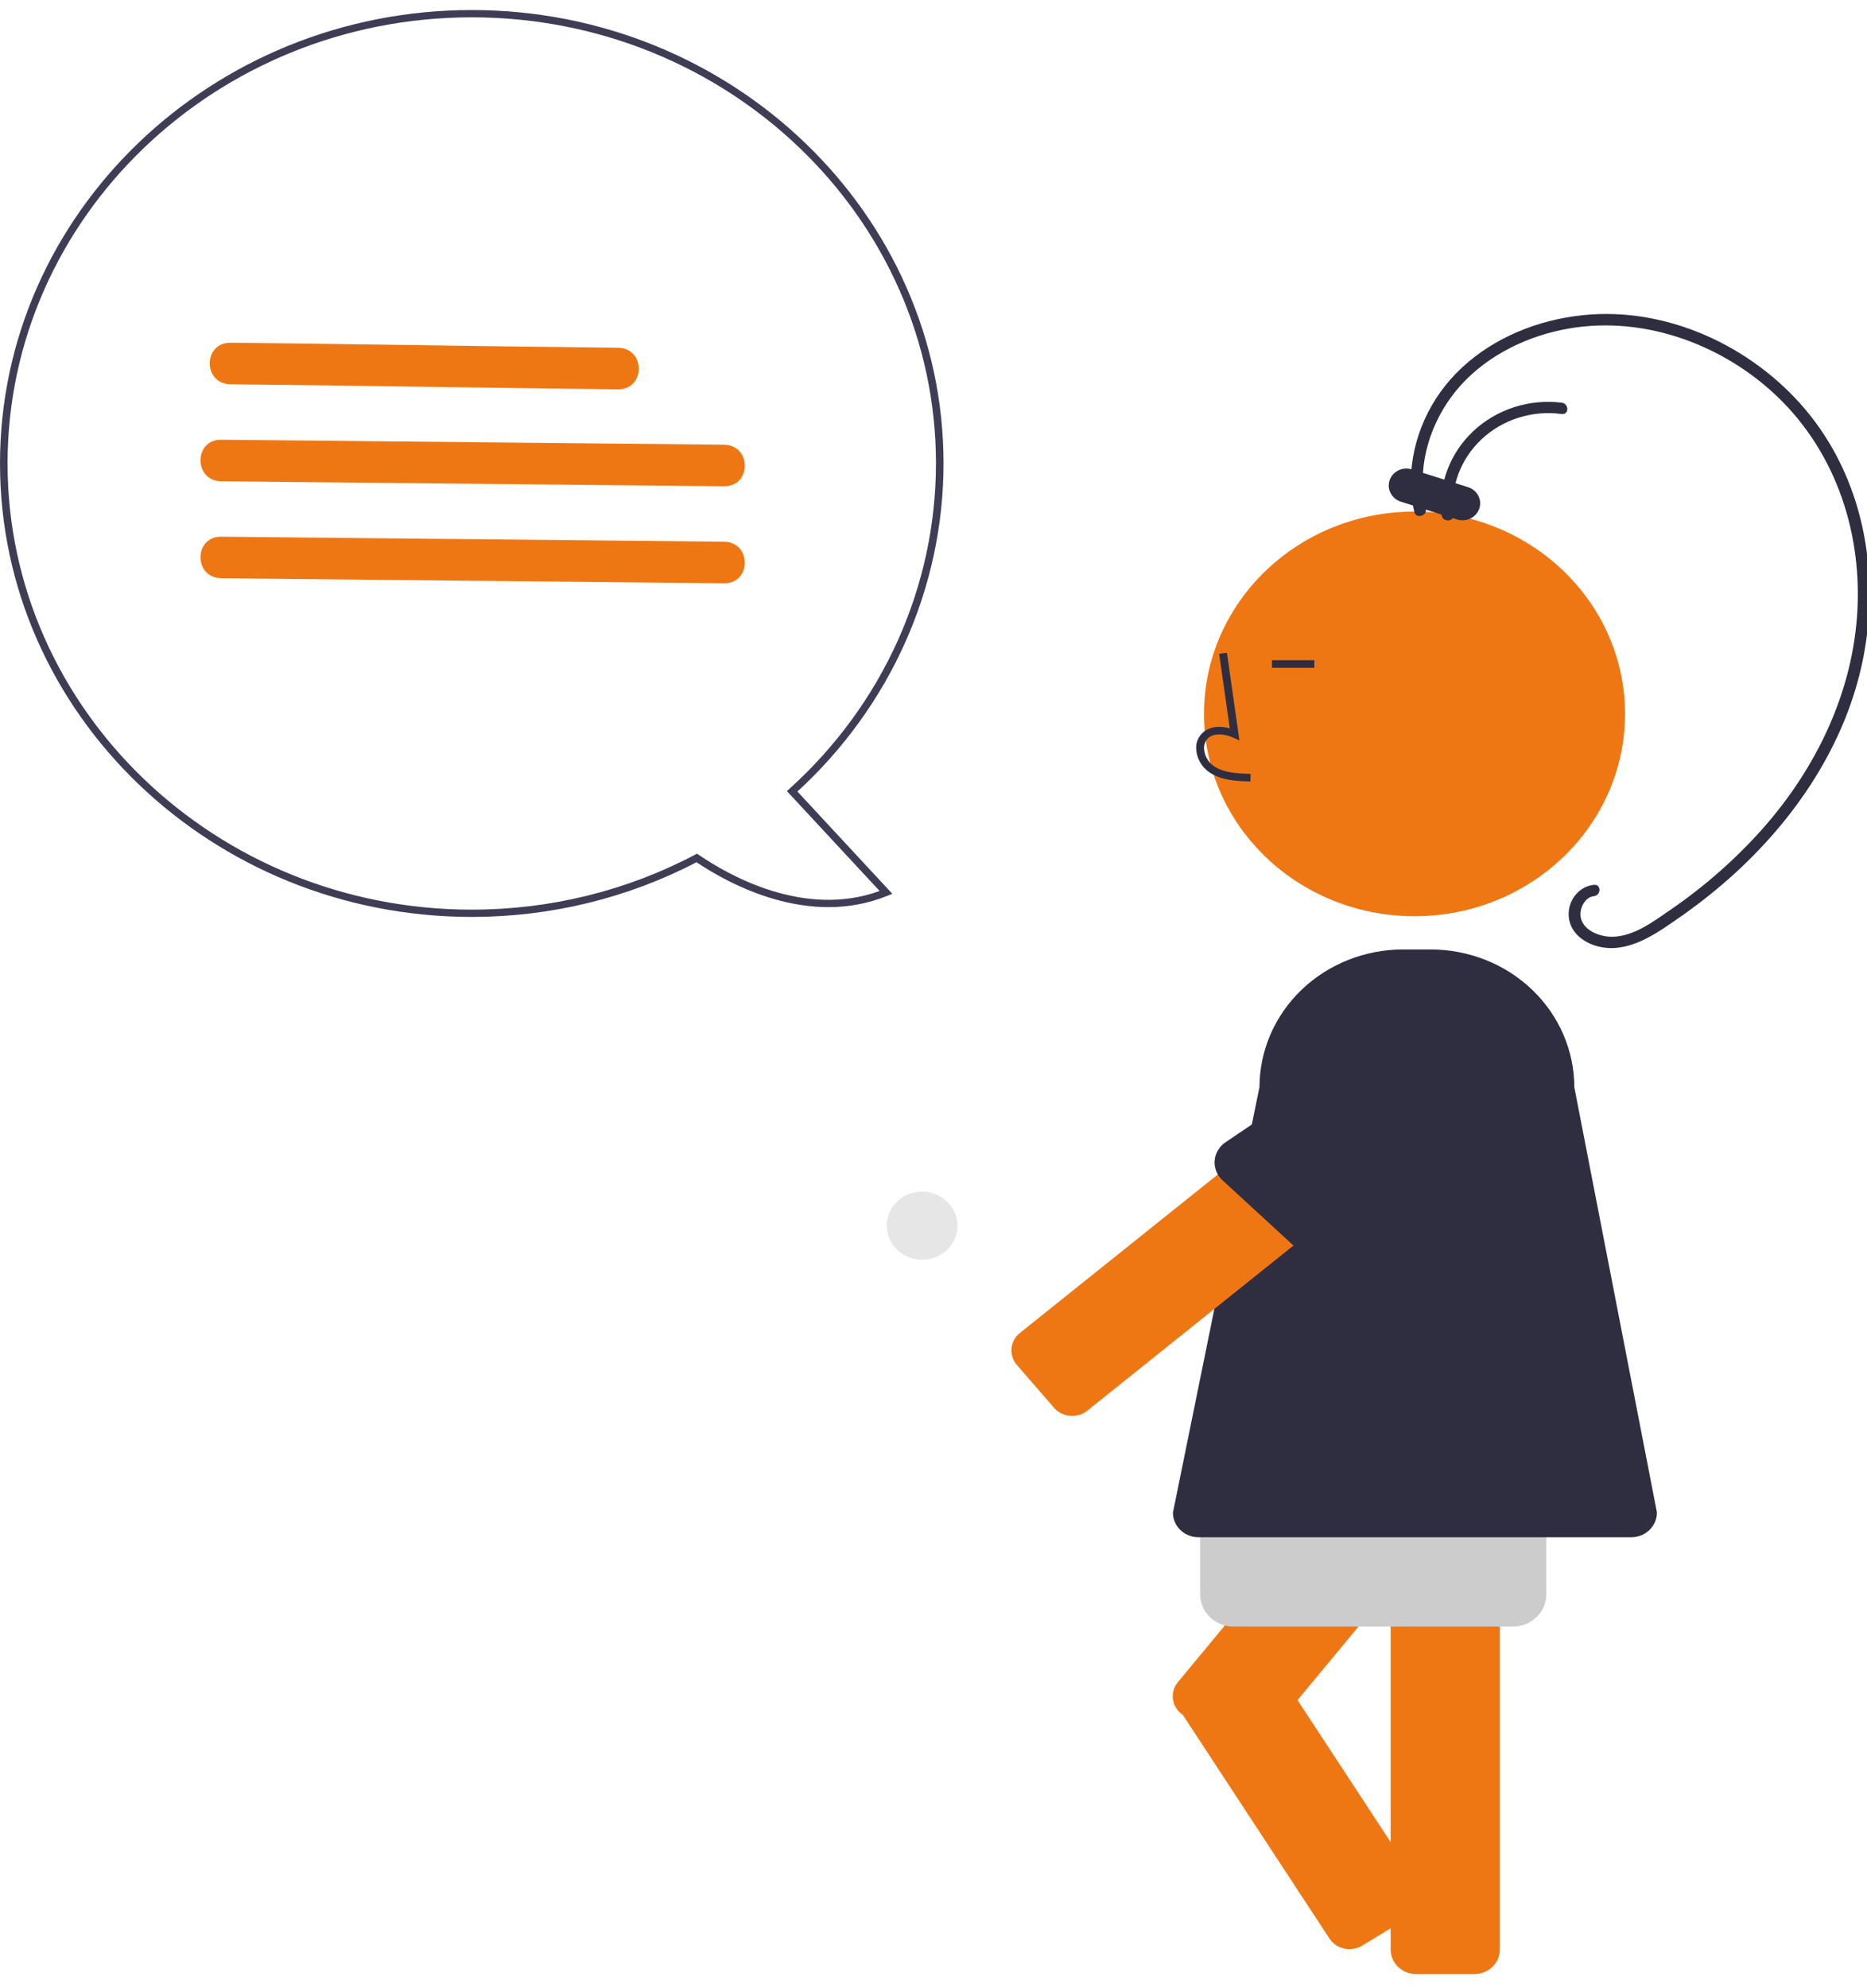 <svg width="93" height="99" viewBox="0 0 93 99" fill="none" xmlns="http://www.w3.org/2000/svg">
<g clip-path="url(#clip0_1976_20093)">
<path d="M73.436 98.297H70.544C70.207 98.297 69.883 98.168 69.644 97.938C69.406 97.709 69.271 97.398 69.271 97.074V73.917C69.271 73.593 69.406 73.281 69.644 73.052C69.883 72.823 70.207 72.694 70.544 72.693H73.436C73.774 72.694 74.098 72.823 74.336 73.052C74.575 73.281 74.71 73.593 74.71 73.917V97.074C74.71 97.398 74.575 97.709 74.336 97.938C74.098 98.168 73.774 98.297 73.436 98.297Z" fill="#EF7713"/>
<path d="M77.6 67.195L75.338 65.465C75.217 65.372 75.079 65.304 74.93 65.263C74.782 65.222 74.627 65.209 74.473 65.226C74.32 65.243 74.171 65.288 74.036 65.36C73.901 65.432 73.782 65.529 73.686 65.645L58.673 83.76C58.577 83.876 58.506 84.009 58.463 84.152C58.421 84.294 58.408 84.444 58.425 84.591C58.442 84.739 58.49 84.881 58.565 85.011C58.639 85.141 58.74 85.255 58.861 85.347L58.922 85.394L66.225 96.528C66.308 96.653 66.415 96.762 66.541 96.847C66.667 96.933 66.809 96.994 66.96 97.027C67.11 97.06 67.266 97.064 67.418 97.039C67.57 97.014 67.716 96.96 67.847 96.881L70.293 95.4C70.557 95.24 70.744 94.986 70.813 94.694C70.882 94.402 70.827 94.095 70.661 93.842L64.634 84.654L77.788 68.782C77.884 68.666 77.955 68.533 77.998 68.391C78.04 68.248 78.053 68.099 78.036 67.951C78.019 67.804 77.971 67.662 77.897 67.532C77.822 67.402 77.721 67.288 77.6 67.195Z" fill="#EF7713"/>
<path d="M75.36 80.995H61.45C61.008 80.995 60.585 80.826 60.273 80.526C59.96 80.226 59.785 79.819 59.784 79.395V76.195C59.785 75.771 59.96 75.364 60.273 75.064C60.585 74.764 61.008 74.595 61.45 74.595H75.36C75.802 74.595 76.225 74.764 76.537 75.064C76.85 75.364 77.025 75.771 77.026 76.195V79.395C77.025 79.819 76.85 80.226 76.537 80.526C76.225 80.826 75.802 80.995 75.36 80.995Z" fill="#CCCCCC"/>
<path d="M70.46 45.622C76.251 45.622 80.946 41.111 80.946 35.547C80.946 29.983 76.251 25.473 70.46 25.473C64.669 25.473 59.974 29.983 59.974 35.547C59.974 41.111 64.669 45.622 70.46 45.622Z" fill="#EF7713"/>
<path d="M81.263 76.545H59.699C59.362 76.545 59.038 76.416 58.799 76.186C58.56 75.957 58.426 75.646 58.426 75.321L62.738 54.124C62.743 52.307 63.498 50.566 64.837 49.283C66.176 48 67.989 47.279 69.881 47.278H71.28C73.174 47.28 74.989 48.004 76.328 49.29C77.667 50.577 78.42 52.321 78.422 54.14L82.535 75.304C82.537 75.466 82.506 75.627 82.443 75.777C82.38 75.927 82.287 76.064 82.168 76.179C82.05 76.294 81.909 76.386 81.754 76.449C81.599 76.512 81.432 76.544 81.263 76.545Z" fill="#2F2E41"/>
<path d="M62.287 38.911C61.639 38.894 60.832 38.872 60.212 38.436C60.027 38.301 59.875 38.129 59.767 37.931C59.658 37.734 59.596 37.516 59.585 37.293C59.574 37.135 59.601 36.976 59.664 36.829C59.727 36.682 59.825 36.552 59.95 36.447C60.274 36.184 60.748 36.122 61.258 36.266L60.729 32.553L61.117 32.502L61.739 36.867L61.415 36.724C61.039 36.559 60.523 36.474 60.202 36.735C60.124 36.803 60.062 36.887 60.023 36.982C59.984 37.077 59.968 37.178 59.977 37.28C59.986 37.446 60.033 37.608 60.113 37.755C60.194 37.902 60.306 38.031 60.443 38.132C60.926 38.471 61.569 38.515 62.298 38.535L62.287 38.911Z" fill="#2F2E41"/>
<path d="M65.471 32.873H63.36V33.249H65.471V32.873Z" fill="#2F2E41"/>
<path d="M50.653 67.964L52.504 70.098C52.92 70.577 53.661 70.642 54.16 70.243L72.676 55.419C73.174 55.019 73.242 54.307 72.826 53.828L70.975 51.694C70.559 51.214 69.818 51.15 69.319 51.549L50.804 66.373C50.305 66.772 50.237 67.484 50.653 67.964Z" fill="#EF7713"/>
<path d="M73.753 54.977L66.116 61.95C65.877 62.167 65.561 62.288 65.233 62.288C64.904 62.287 64.588 62.165 64.351 61.947L60.896 58.77C60.76 58.644 60.654 58.491 60.586 58.322C60.519 58.152 60.491 57.97 60.505 57.789C60.519 57.608 60.575 57.433 60.669 57.275C60.762 57.117 60.891 56.981 61.045 56.877L70.103 50.767C70.363 50.559 70.699 50.459 71.036 50.488C71.374 50.517 71.685 50.674 71.903 50.923L73.917 53.245C74.134 53.496 74.238 53.819 74.207 54.144C74.177 54.468 74.013 54.768 73.753 54.977Z" fill="#2F2E41"/>
<path d="M71.019 25.343C70.577 23.404 71.122 21.355 72.303 19.748C73.507 18.112 75.391 17.017 77.39 16.518C81.264 15.549 85.377 16.902 88.246 19.482C91.342 22.267 92.723 26.315 92.525 30.334C92.323 34.409 90.498 38.235 87.759 41.312C86.41 42.819 84.876 44.163 83.191 45.315C82.359 45.886 81.386 46.629 80.316 46.645C79.541 46.657 78.55 46.175 78.754 45.295C78.824 44.992 79.046 44.663 79.394 44.623C79.765 44.581 79.77 44.016 79.394 44.059C78.482 44.162 77.951 45.111 78.198 45.935C78.471 46.846 79.571 47.28 80.484 47.201C81.642 47.101 82.637 46.39 83.551 45.759C84.464 45.13 85.337 44.447 86.163 43.716C89.442 40.804 91.976 37.012 92.813 32.758C93.656 28.472 92.825 23.82 89.922 20.382C87.288 17.263 83.052 15.249 78.829 15.695C76.61 15.929 74.444 16.799 72.829 18.301C72.037 19.034 71.404 19.911 70.966 20.881C70.528 21.85 70.293 22.893 70.276 23.95C70.276 24.469 70.335 24.987 70.452 25.493C70.532 25.848 71.099 25.698 71.019 25.343Z" fill="#2F2E41"/>
<path d="M72.395 25.642C72.316 24.949 72.403 24.248 72.648 23.593C72.894 22.937 73.293 22.345 73.813 21.86C74.334 21.375 74.963 21.011 75.653 20.795C76.343 20.579 77.074 20.518 77.792 20.616C78.167 20.661 78.163 20.096 77.792 20.051C76.996 19.953 76.188 20.029 75.427 20.273C74.666 20.518 73.972 20.923 73.397 21.461C72.822 21.998 72.381 22.653 72.105 23.377C71.83 24.101 71.728 24.875 71.807 25.642C71.843 26 72.431 26.004 72.395 25.642Z" fill="#2F2E41"/>
<path d="M70.06 23.329C69.85 23.329 69.647 23.401 69.488 23.531C69.328 23.662 69.222 23.843 69.189 24.041C69.155 24.24 69.197 24.444 69.305 24.616C69.414 24.788 69.583 24.918 69.782 24.981L72.573 25.866C72.795 25.936 73.037 25.919 73.246 25.818C73.455 25.717 73.614 25.541 73.687 25.327C73.76 25.114 73.742 24.881 73.637 24.68C73.532 24.48 73.348 24.328 73.126 24.257L70.335 23.372C70.246 23.344 70.153 23.329 70.06 23.329Z" fill="#2F2E41"/>
<path d="M23.533 45.657H23.5C10.542 45.657 0 35.528 0 23.078C0 10.629 10.542 0.5 23.5 0.5C36.458 0.5 47 10.629 47 23.078C46.999 26.132 46.353 29.154 45.102 31.962C43.852 34.769 42.021 37.304 39.722 39.413L44.45 44.505L44.208 44.603C40.289 46.2 36.319 44.023 34.696 42.934C31.268 44.718 27.432 45.654 23.533 45.657ZM23.5 0.863C10.75 0.863 0.377 10.829 0.377 23.078C0.377 35.328 10.75 45.294 23.5 45.294C27.386 45.297 31.21 44.358 34.617 42.562L34.721 42.507L34.818 42.573C36.291 43.58 40.071 45.733 43.815 44.364L39.196 39.39L39.331 39.27C41.632 37.192 43.466 34.683 44.72 31.899C45.974 29.114 46.621 26.113 46.623 23.079C46.623 10.829 36.25 0.863 23.5 0.863Z" fill="#3F3D56"/>
<path d="M30.778 19.384C25.955 19.336 21.133 19.253 16.311 19.19C14.703 19.169 13.095 19.151 11.488 19.135C10.102 19.121 10.099 17.052 11.488 17.066C16.31 17.114 21.132 17.197 25.954 17.259C27.562 17.28 29.17 17.299 30.778 17.315C32.163 17.329 32.166 19.398 30.778 19.384Z" fill="#EF7713"/>
<path d="M36.061 24.213L16.57 24.019L11.027 23.964C9.641 23.95 9.638 21.881 11.027 21.895L30.518 22.089L36.061 22.144C37.446 22.158 37.45 24.227 36.061 24.213Z" fill="#EF7713"/>
<path d="M36.061 29.043L16.57 28.849L11.027 28.793C9.641 28.779 9.638 26.71 11.027 26.724L30.518 26.918L36.061 26.973C37.446 26.987 37.45 29.056 36.061 29.043Z" fill="#EF7713"/>
<path d="M45.933 62.725C46.907 62.725 47.696 61.966 47.696 61.031C47.696 60.095 46.907 59.336 45.933 59.336C44.959 59.336 44.169 60.095 44.169 61.031C44.169 61.966 44.959 62.725 45.933 62.725Z" fill="#E6E6E6"/>
</g>
<defs>
<clipPath id="clip0_1976_20093">
<rect width="93" height="98" fill="white" transform="translate(0 0.5)"/>
</clipPath>
</defs>
</svg>
